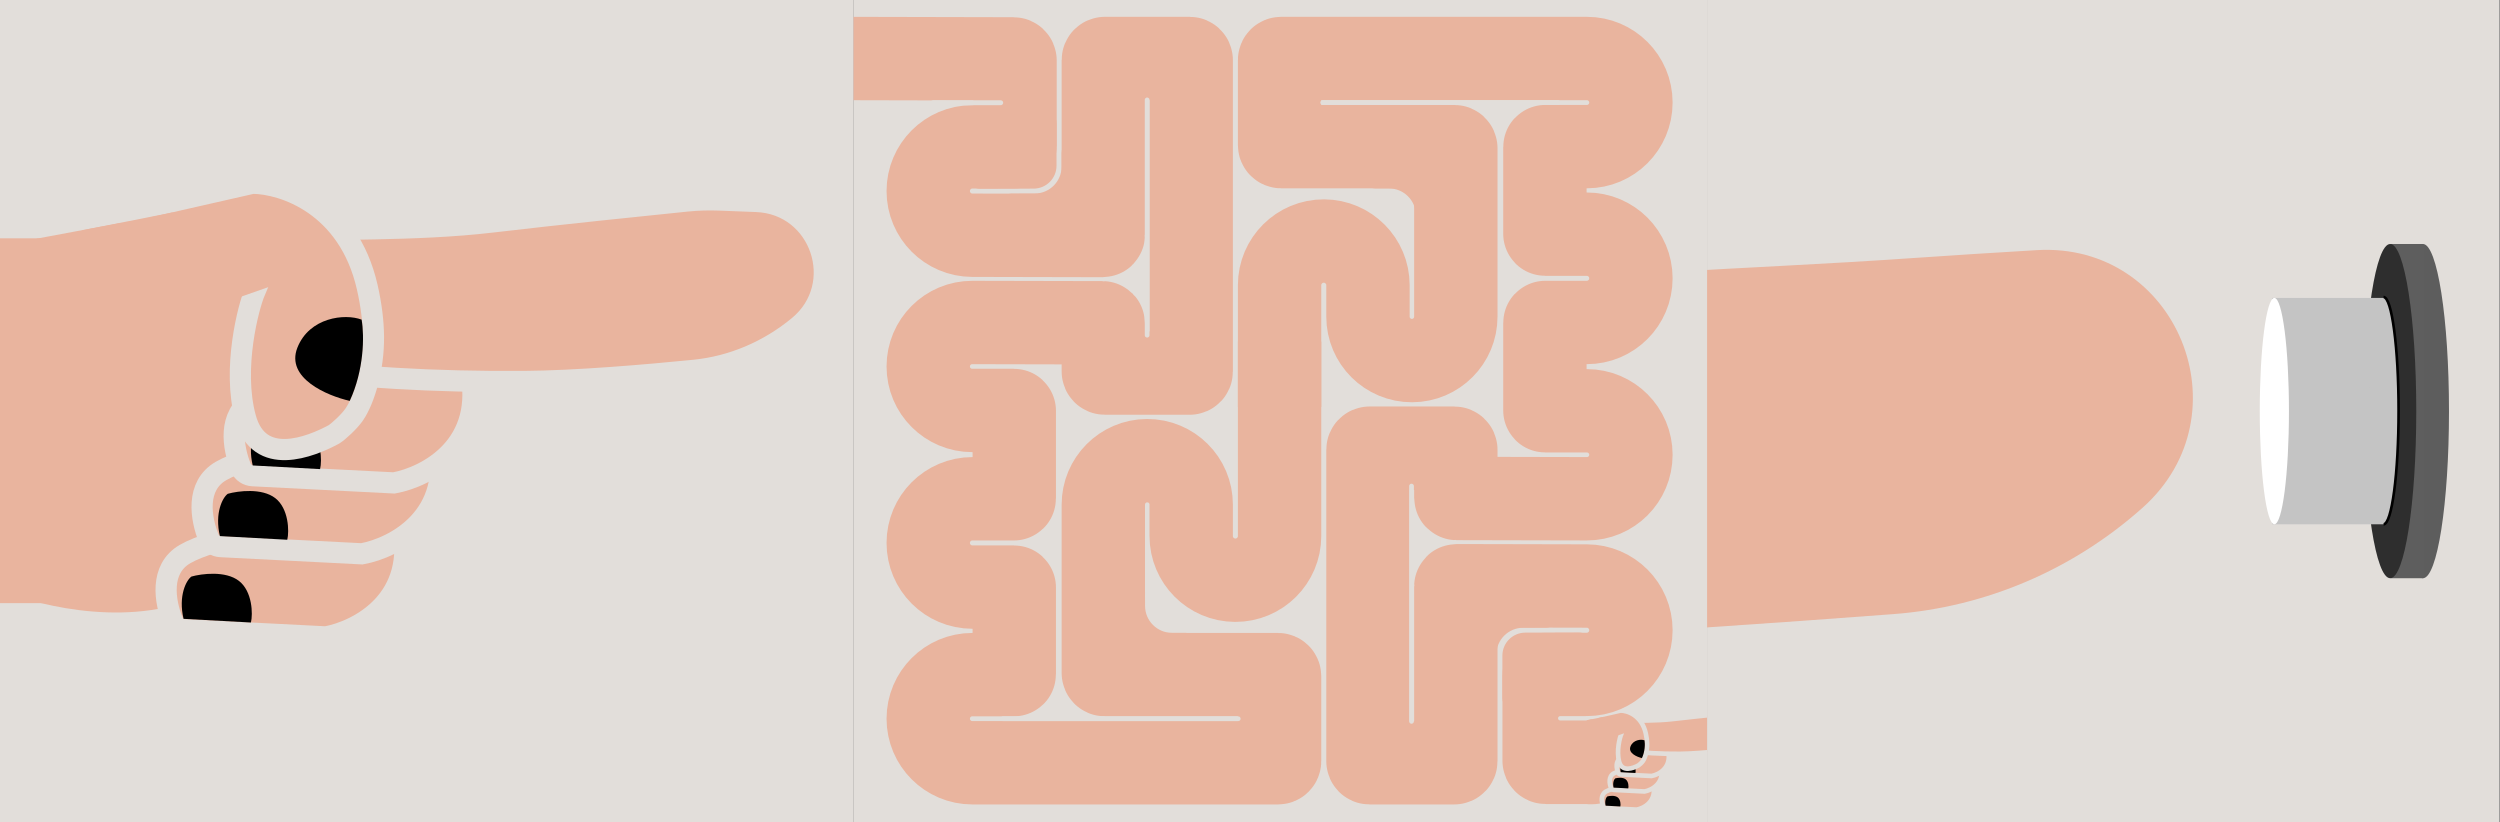 <svg width="2724" height="896" viewBox="0 0 2724 896" fill="none" xmlns="http://www.w3.org/2000/svg">
<rect x="0" y="0" width="2724" height="896" fill="#808080" stroke="none"/>
<g clip-path="url(#clip0_919_201)">
<rect width="863.243" height="896" transform="translate(1860)" fill="#E2DEDA"/>
<ellipse cx="2640" cy="447.942" rx="28.422" ry="182.09" fill="#5D5D5D"/>
<rect width="35.647" height="364.181" transform="matrix(-1 0 0 1 2640.48 265.852)" fill="#5E5E5E"/>
<ellipse cx="2604.35" cy="447.942" rx="28.422" ry="182.09" fill="#2E2E2E"/>
<rect x="2475.73" y="324.621" width="121.394" height="246.641" fill="#C4C4C4"/>
<ellipse cx="2478.14" cy="447.942" rx="15.897" ry="123.32" fill="white"/>
<ellipse cx="2597.61" cy="447.942" rx="15.897" ry="123.32" fill="#C4C4C4"/>
<path d="M2597.13 571.262C2606.17 571.262 2613.5 515.834 2613.5 447.46C2613.5 379.086 2606.17 323.658 2597.12 323.658" stroke="black" stroke-width="2.89"/>
<path d="M1550.53 325.578C1353.11 356.69 1131 356.102 1060.07 367.822L897.2 513.994C897.2 513.994 842.767 700.604 927.271 713.428C1052.06 732.366 1412.08 707.011 1635.12 696.777C1764.93 690.821 1938.93 678.501 2063.01 669.136C2163.9 661.521 2259.17 620.525 2334.65 553.15C2448.75 451.295 2371.88 263.457 2219.2 272.554C2172.87 275.314 2127.89 278.16 2087 281C1877.28 295.566 1753.93 293.522 1550.53 325.578Z" fill="#E9B49E"/>
</g>
<g clip-path="url(#clip1_919_201)">
<rect width="896" height="930" transform="translate(930) rotate(90)" fill="#E2DEDA"/>
<path d="M243.582 647.679C168.765 698.475 56.563 676.101 9.814 658.564L-2.859 638.185C-79.446 515.028 -64.292 355.876 34.161 249.384L268.268 205.568L289.568 299.292L342.853 437.376L243.582 647.679Z" fill="#E9B49E" stroke="#E2DEDA" stroke-width="23.075"/>
<path d="M437.756 568.802C418.552 484.301 351.899 470.975 320.974 474.874L342.95 571.574C309.207 574.549 233.7 585.138 201.62 603.693C173.515 619.949 179.517 655.593 188.287 677.348C190.403 682.596 195.556 685.827 201.208 686.116L273.603 689.81L355.121 693.969C390.667 687.455 456.959 653.302 437.756 568.802Z" fill="#E9B49E" stroke="#E2DEDA" stroke-width="23.075"/>
<path d="M280.242 388.062C249.13 408.602 171.656 439.258 110.656 397.557" stroke="#E9B49E" stroke-width="23.075"/>
<path d="M476.964 478.275C457.76 393.774 391.107 380.448 360.182 384.347L382.158 481.047C348.415 484.022 272.908 494.611 240.828 513.166C212.723 529.422 218.725 565.066 227.495 586.821C229.611 592.069 234.764 595.3 240.416 595.589L312.811 599.283L394.329 603.442C429.875 596.928 496.167 562.775 476.964 478.275Z" fill="#E9B49E" stroke="#E2DEDA" stroke-width="23.075"/>
<path d="M511.927 401.023C492.723 316.522 426.071 303.196 395.145 307.095L417.121 403.795C383.378 406.77 307.872 417.359 275.792 435.914C247.686 452.17 253.688 487.815 262.458 509.569C264.574 514.818 269.728 518.049 275.379 518.337L347.774 522.031L429.292 526.19C464.839 519.676 531.131 485.523 511.927 401.023Z" fill="#E9B49E" stroke="#E2DEDA" stroke-width="23.075"/>
<path d="M335.734 465.849C350.294 477.175 351.05 501.82 348.749 511.143L275.357 507.158C269.391 482.018 278.365 464.995 283.959 461.064C295.15 457.94 321.173 454.523 335.734 465.849Z" fill="black"/>
<path d="M536.661 241.842C450.608 252.042 354.382 248.096 323.456 251.996L307.637 321.414C307.637 321.414 287.152 393.625 323.552 400.586C377.304 410.864 474.178 416.392 570.982 415.664C628.058 415.235 703.577 408.778 756.526 403.48C798.361 399.295 837.726 382.292 870.142 355.516C924.536 310.587 894.689 222.244 824.191 219.51L783.902 217.947C771.962 217.484 760.023 217.846 748.135 219.054C707.485 223.184 606.12 233.609 536.661 241.842Z" fill="#E9B49E" stroke="#E2DEDA" stroke-width="23.075"/>
<path d="M275.207 199.67L134.654 231.613L277.701 317.557C270.889 333.616 252.761 401.108 267.498 455.265C282.236 509.421 338.035 487.25 363.882 473.277C368.695 470.292 380.698 459.393 386.129 451.391C396.552 436.035 407.36 402.48 406.917 366.297C406.725 350.663 404.712 332.941 400.182 313.007C379.704 222.898 308.333 199.904 275.207 199.67Z" fill="#E9B49E" stroke="#E2DEDA" stroke-width="23.075"/>
<path d="M88.787 251.101L187.647 231.569L301.078 309.786L252.658 326.771L88.787 251.101Z" fill="#E9B49E"/>
<path d="M260.386 632.985C274.947 644.311 275.702 668.956 273.401 678.279L200.009 674.294C194.043 649.154 203.018 632.131 208.611 628.2C219.803 625.076 245.826 621.659 260.386 632.985Z" fill="black"/>
<path d="M299.988 542.812C314.548 554.138 315.303 578.783 313.003 588.106L239.611 584.121C233.644 558.981 242.619 541.958 248.213 538.028C259.404 534.903 285.427 531.487 299.988 542.812Z" fill="black"/>
<path d="M324.009 378.897C310.982 412.022 356.617 431.294 381.064 436.789C396.479 403.671 397.219 366.731 393.995 348.273C375.741 341.322 337.036 345.772 324.009 378.897Z" fill="black"/>
<rect x="-18.347" y="259.665" width="83.881" height="397.502" fill="#E9B49E"/>
</g>
<g clip-path="url(#clip2_919_201)">
<rect width="896" height="930" transform="translate(1860) rotate(90)" fill="#E2DEDA"/>
<g clip-path="url(#clip3_919_201)">
<path d="M1759.01 872.053C1742.68 883.145 1718.18 878.259 1707.97 874.43L1705.2 869.98C1688.48 843.087 1691.79 808.334 1713.28 785.08L1764.4 775.512L1769.06 795.978L1780.69 826.13L1759.01 872.053Z" fill="#E9B49E" stroke="#E2DEDA" stroke-width="5.039"/>
<path d="M1801.42 854.829C1797.22 836.377 1782.67 833.467 1775.91 834.319L1780.71 855.434C1773.34 856.084 1756.86 858.396 1749.85 862.448C1743.71 865.998 1745.03 873.781 1746.94 878.532C1747.4 879.678 1748.53 880.383 1749.76 880.446L1765.57 881.253L1783.37 882.161C1791.13 880.739 1805.61 873.281 1801.42 854.829Z" fill="#E9B49E" stroke="#E2DEDA" stroke-width="5.039"/>
<path d="M1767.02 815.362C1760.23 819.847 1743.31 826.541 1729.99 817.435" stroke="#E9B49E" stroke-width="5.039"/>
<path d="M1809.98 835.061C1805.78 816.609 1791.23 813.699 1784.48 814.551L1789.27 835.666C1781.91 836.316 1765.42 838.628 1758.41 842.68C1752.28 846.23 1753.59 854.013 1755.5 858.764C1755.96 859.91 1757.09 860.615 1758.32 860.678L1774.13 861.485L1791.93 862.393C1799.69 860.971 1814.17 853.513 1809.98 835.061Z" fill="#E9B49E" stroke="#E2DEDA" stroke-width="5.039"/>
<path d="M1817.61 818.192C1813.42 799.74 1798.86 796.83 1792.11 797.682L1796.91 818.798C1789.54 819.447 1773.05 821.759 1766.05 825.811C1759.91 829.361 1761.22 837.144 1763.14 841.895C1763.6 843.041 1764.72 843.746 1765.96 843.809L1781.77 844.616L1799.57 845.524C1807.33 844.102 1821.8 836.644 1817.61 818.192Z" fill="#E9B49E" stroke="#E2DEDA" stroke-width="5.039"/>
<path d="M1779.14 832.348C1782.32 834.821 1782.48 840.203 1781.98 842.238L1765.95 841.368C1764.65 835.879 1766.61 832.161 1767.83 831.303C1770.28 830.621 1775.96 829.875 1779.14 832.348Z" fill="black"/>
<path d="M1823.01 783.433C1804.22 785.66 1783.21 784.799 1776.46 785.65L1773 800.809C1773 800.809 1768.53 816.577 1776.48 818.097C1788.21 820.341 1809.37 821.548 1830.51 821.389C1842.97 821.296 1859.46 819.886 1871.02 818.729C1880.16 817.815 1888.75 814.102 1895.83 808.255C1907.71 798.444 1901.19 779.154 1885.8 778.557L1877 778.215C1874.39 778.114 1871.79 778.193 1869.19 778.457C1860.31 779.359 1838.18 781.635 1823.01 783.433Z" fill="#E9B49E" stroke="#E2DEDA" stroke-width="5.039"/>
<path d="M1765.92 774.224L1735.23 781.199L1766.46 799.966C1764.98 803.473 1761.02 818.211 1764.24 830.037C1767.45 841.862 1779.64 837.021 1785.28 833.97C1786.33 833.318 1788.96 830.938 1790.14 829.191C1792.42 825.838 1794.78 818.51 1794.68 810.609C1794.64 807.195 1794.2 803.326 1793.21 798.973C1788.74 779.296 1773.15 774.275 1765.92 774.224Z" fill="#E9B49E" stroke="#E2DEDA" stroke-width="5.039"/>
<path d="M1725.21 785.455L1746.8 781.19L1771.57 798.27L1761 801.978L1725.21 785.455Z" fill="#E9B49E"/>
<path d="M1762.68 868.844C1765.86 871.317 1766.03 876.699 1765.53 878.735L1749.5 877.865C1748.2 872.375 1750.16 868.658 1751.38 867.799C1753.82 867.117 1759.5 866.371 1762.68 868.844Z" fill="black"/>
<path d="M1771.33 849.154C1774.51 851.627 1774.68 857.009 1774.17 859.044L1758.15 858.174C1756.84 852.684 1758.8 848.967 1760.03 848.109C1762.47 847.427 1768.15 846.681 1771.33 849.154Z" fill="black"/>
<path d="M1776.58 813.361C1773.73 820.594 1783.7 824.802 1789.04 826.002C1792.4 818.77 1792.56 810.704 1791.86 806.674C1787.87 805.156 1779.42 806.128 1776.58 813.361Z" fill="black"/>
<path d="M1394.23 443.382L1394.23 310.784C1394.23 284.105 1415.93 262.512 1442.6 262.633V262.633C1469.11 262.754 1490.54 284.276 1490.54 310.784L1490.54 345.017C1490.54 371.539 1512.1 393.005 1538.62 392.884V392.884C1564.97 392.763 1586.27 371.368 1586.27 345.017L1586.27 282.447L1586.27 161.482C1586.27 160.533 1585.5 159.764 1584.55 159.764L1395.95 159.764C1395 159.764 1394.23 158.995 1394.23 158.046L1394.23 65.462C1394.23 64.513 1395 63.744 1395.95 63.744L1490.54 63.744L1729.04 63.744C1755.56 63.744 1777.05 85.239 1777.05 111.754V111.754C1777.05 138.269 1755.56 159.764 1729.04 159.764L1683.74 159.764C1683.5 159.764 1683.32 159.952 1683.32 160.184L1683.32 254.734C1683.32 254.966 1683.5 255.154 1683.74 255.154L1728.94 255.154C1755.51 255.154 1777.05 276.693 1777.05 303.263V303.263C1777.05 329.833 1755.51 351.372 1728.94 351.372L1683.74 351.372C1683.5 351.372 1683.32 351.561 1683.32 351.793L1683.32 447.198C1683.32 447.43 1683.5 447.618 1683.74 447.618L1729.13 447.618C1755.6 447.618 1777.05 469.071 1777.05 495.535V495.535C1777.05 522.042 1755.53 543.513 1729.02 543.452L1587.12 543.127C1586.65 543.125 1586.27 542.744 1586.27 542.273L1586.27 490.053C1586.27 489.104 1585.5 488.335 1584.55 488.335L1492.25 488.334C1491.31 488.334 1490.54 489.104 1490.54 490.052L1490.54 829.377C1490.54 830.326 1491.31 831.095 1492.25 831.095L1584.55 831.095C1585.5 831.095 1586.27 830.326 1586.27 829.377L1586.27 639.065C1586.27 638.59 1586.65 638.206 1587.13 638.207L1729.01 638.533C1755.56 638.594 1777.05 660.136 1777.05 686.688V686.688C1777.05 713.222 1755.59 734.756 1729.05 734.842L1682.92 734.993C1682.68 734.994 1682.49 735.184 1682.49 735.419L1682.49 828.939C1682.49 829.888 1683.26 830.657 1684.21 830.657L1728.5 830.657" stroke="#E9B49E" stroke-width="90.848"/>
<path d="M1659.69 683.981L1684.46 683.905C1691.97 683.881 1698.05 677.786 1698.05 670.275C1698.05 662.736 1691.93 656.628 1684.39 656.645L1625.94 656.771C1612.16 656.801 1601 667.982 1601 681.765L1601 728.037C1601 736.156 1607.58 742.738 1615.7 742.738C1623.82 742.738 1630.4 736.156 1630.4 728.037L1630.4 713.36C1630.4 697.17 1643.5 684.032 1659.69 683.981Z" fill="#E9B49E"/>
<path d="M1542.75 234.585L1542.83 259.357C1542.85 266.868 1548.95 272.944 1556.46 272.944C1564 272.944 1570.1 266.824 1570.09 259.285L1569.96 200.835C1569.93 187.052 1558.75 175.895 1544.97 175.895L1498.69 175.895C1490.58 175.895 1483.99 182.477 1483.99 190.597C1483.99 198.716 1490.58 205.298 1498.69 205.298L1513.37 205.298C1529.56 205.298 1542.7 218.396 1542.75 234.585Z" fill="#E9B49E"/>
<path d="M1695.69 716.524L1720.46 716.447C1727.97 716.424 1734.05 710.328 1734.05 702.817C1734.05 695.278 1727.93 689.171 1720.39 689.187L1661.94 689.313C1648.16 689.343 1637 700.524 1637 714.307L1637 760.579C1637 768.698 1643.58 775.28 1651.7 775.28C1659.82 775.28 1666.4 768.698 1666.4 760.579L1666.4 745.902C1666.4 729.712 1679.5 716.574 1695.69 716.524Z" fill="#E9B49E"/>
<path d="M1728 782.651H1700" stroke="#E2DEDA" stroke-width="4.7" stroke-linecap="round"/>
<path d="M1538 529.624L1538 785.999" stroke="#E2DEDA" stroke-width="5.154" stroke-linecap="round"/>
<path d="M1697.59 111.716L1441.21 111.716" stroke="#E2DEDA" stroke-width="5.154" stroke-linecap="round"/>
<path d="M1394.23 372.162L1394.23 584.055C1394.23 610.734 1372.54 632.327 1345.86 632.206V632.206C1319.35 632.085 1297.93 610.563 1297.93 584.055L1297.93 549.821C1297.93 523.299 1276.36 501.833 1249.84 501.955V501.955C1223.49 502.075 1202.19 523.471 1202.19 549.821L1202.19 612.391L1202.19 733.356C1202.19 734.305 1202.96 735.074 1203.91 735.074L1392.51 735.074C1393.46 735.074 1394.23 735.844 1394.23 736.792L1394.23 829.377C1394.23 830.326 1393.46 831.095 1392.51 831.095L1297.93 831.095H1059.42C1032.91 831.095 1011.41 809.6 1011.41 783.085V783.085C1011.41 756.569 1032.91 735.074 1059.42 735.074L1104.73 735.074C1104.96 735.074 1105.15 734.886 1105.15 734.654L1105.15 640.105C1105.15 639.873 1104.96 639.685 1104.73 639.685L1059.52 639.685C1032.95 639.685 1011.41 618.145 1011.41 591.575V591.575C1011.41 565.005 1032.95 543.466 1059.52 543.466L1104.73 543.466C1104.96 543.466 1105.15 543.278 1105.15 543.046L1105.15 447.641C1105.15 447.409 1104.96 447.221 1104.73 447.221L1059.33 447.221C1032.87 447.221 1011.41 425.767 1011.41 399.303V399.303C1011.41 372.796 1032.93 351.325 1059.44 351.386L1201.34 351.712C1201.81 351.713 1202.19 352.095 1202.19 352.566L1202.19 404.786C1202.19 405.735 1202.96 406.504 1203.91 406.504L1296.21 406.504C1297.16 406.504 1297.93 405.735 1297.93 404.786L1297.93 65.462C1297.93 64.513 1297.16 63.744 1296.21 63.744L1203.91 63.743C1202.96 63.743 1202.19 64.513 1202.19 65.461L1202.19 255.774C1202.19 256.248 1201.81 256.632 1201.33 256.631L1059.46 256.305C1032.9 256.245 1011.41 234.703 1011.41 208.151V208.151C1011.41 181.617 1032.88 160.083 1059.41 159.996L1105.54 159.845C1105.78 159.845 1105.97 159.654 1105.97 159.42L1105.97 65.896C1105.97 64.949 1105.2 64.18 1104.25 64.178L916.123 63.743" stroke="#E9B49E" stroke-width="90.848"/>
<path d="M1127.43 210.857L1102.66 210.934C1095.15 210.957 1089.07 217.052 1089.07 224.564C1089.07 232.103 1095.19 238.21 1102.73 238.194L1161.18 238.067C1174.96 238.037 1186.12 226.856 1186.12 213.074L1186.12 166.801C1186.12 158.682 1179.54 152.1 1171.42 152.1C1163.3 152.1 1156.72 158.682 1156.72 166.801L1156.72 181.479C1156.72 197.668 1143.62 210.807 1127.43 210.857Z" fill="#E9B49E"/>
<path d="M1247.65 660.253L1247.57 635.482C1247.55 627.971 1241.45 621.894 1233.94 621.894C1226.4 621.894 1220.29 628.014 1220.31 635.553L1220.44 694.003C1220.47 707.786 1231.65 718.943 1245.43 718.943L1291.7 718.943C1299.82 718.943 1306.4 712.361 1306.4 704.242C1306.4 696.123 1299.82 689.541 1291.7 689.541L1277.03 689.541C1260.84 689.541 1247.7 676.443 1247.65 660.253Z" fill="#E9B49E"/>
<path d="M1092.49 178.315L1067.72 178.391C1060.21 178.415 1054.13 184.51 1054.13 192.021C1054.13 199.56 1060.26 205.668 1067.79 205.651L1126.24 205.525C1140.03 205.495 1151.18 194.314 1151.18 180.531L1151.18 134.259C1151.18 126.14 1144.6 119.558 1136.48 119.558C1128.36 119.558 1121.78 126.14 1121.78 134.259L1121.78 148.936C1121.78 165.126 1108.68 178.264 1092.49 178.315Z" fill="#E9B49E"/>
<path d="M1016.72 111.943L1090.38 111.943" stroke="#E2DEDA" stroke-width="5.326" stroke-linecap="round"/>
<path d="M1249.92 365.214L1249.92 108.84" stroke="#E2DEDA" stroke-width="5.154" stroke-linecap="round"/>
<path d="M1092.81 783.122L1349.19 783.122" stroke="#E2DEDA" stroke-width="5.154" stroke-linecap="round"/>
</g>
</g>
<defs>
<clipPath id="clip0_919_201">
<rect width="863.243" height="896" fill="white" transform="translate(1860)"/>
</clipPath>
<clipPath id="clip1_919_201">
<rect width="896" height="930" fill="white" transform="translate(930) rotate(90)"/>
</clipPath>
<clipPath id="clip2_919_201">
<rect width="896" height="930" fill="white" transform="translate(1860) rotate(90)"/>
</clipPath>
<clipPath id="clip3_919_201">
<rect width="930" height="873" fill="white" transform="translate(930 18)"/>
</clipPath>
</defs>
</svg>
